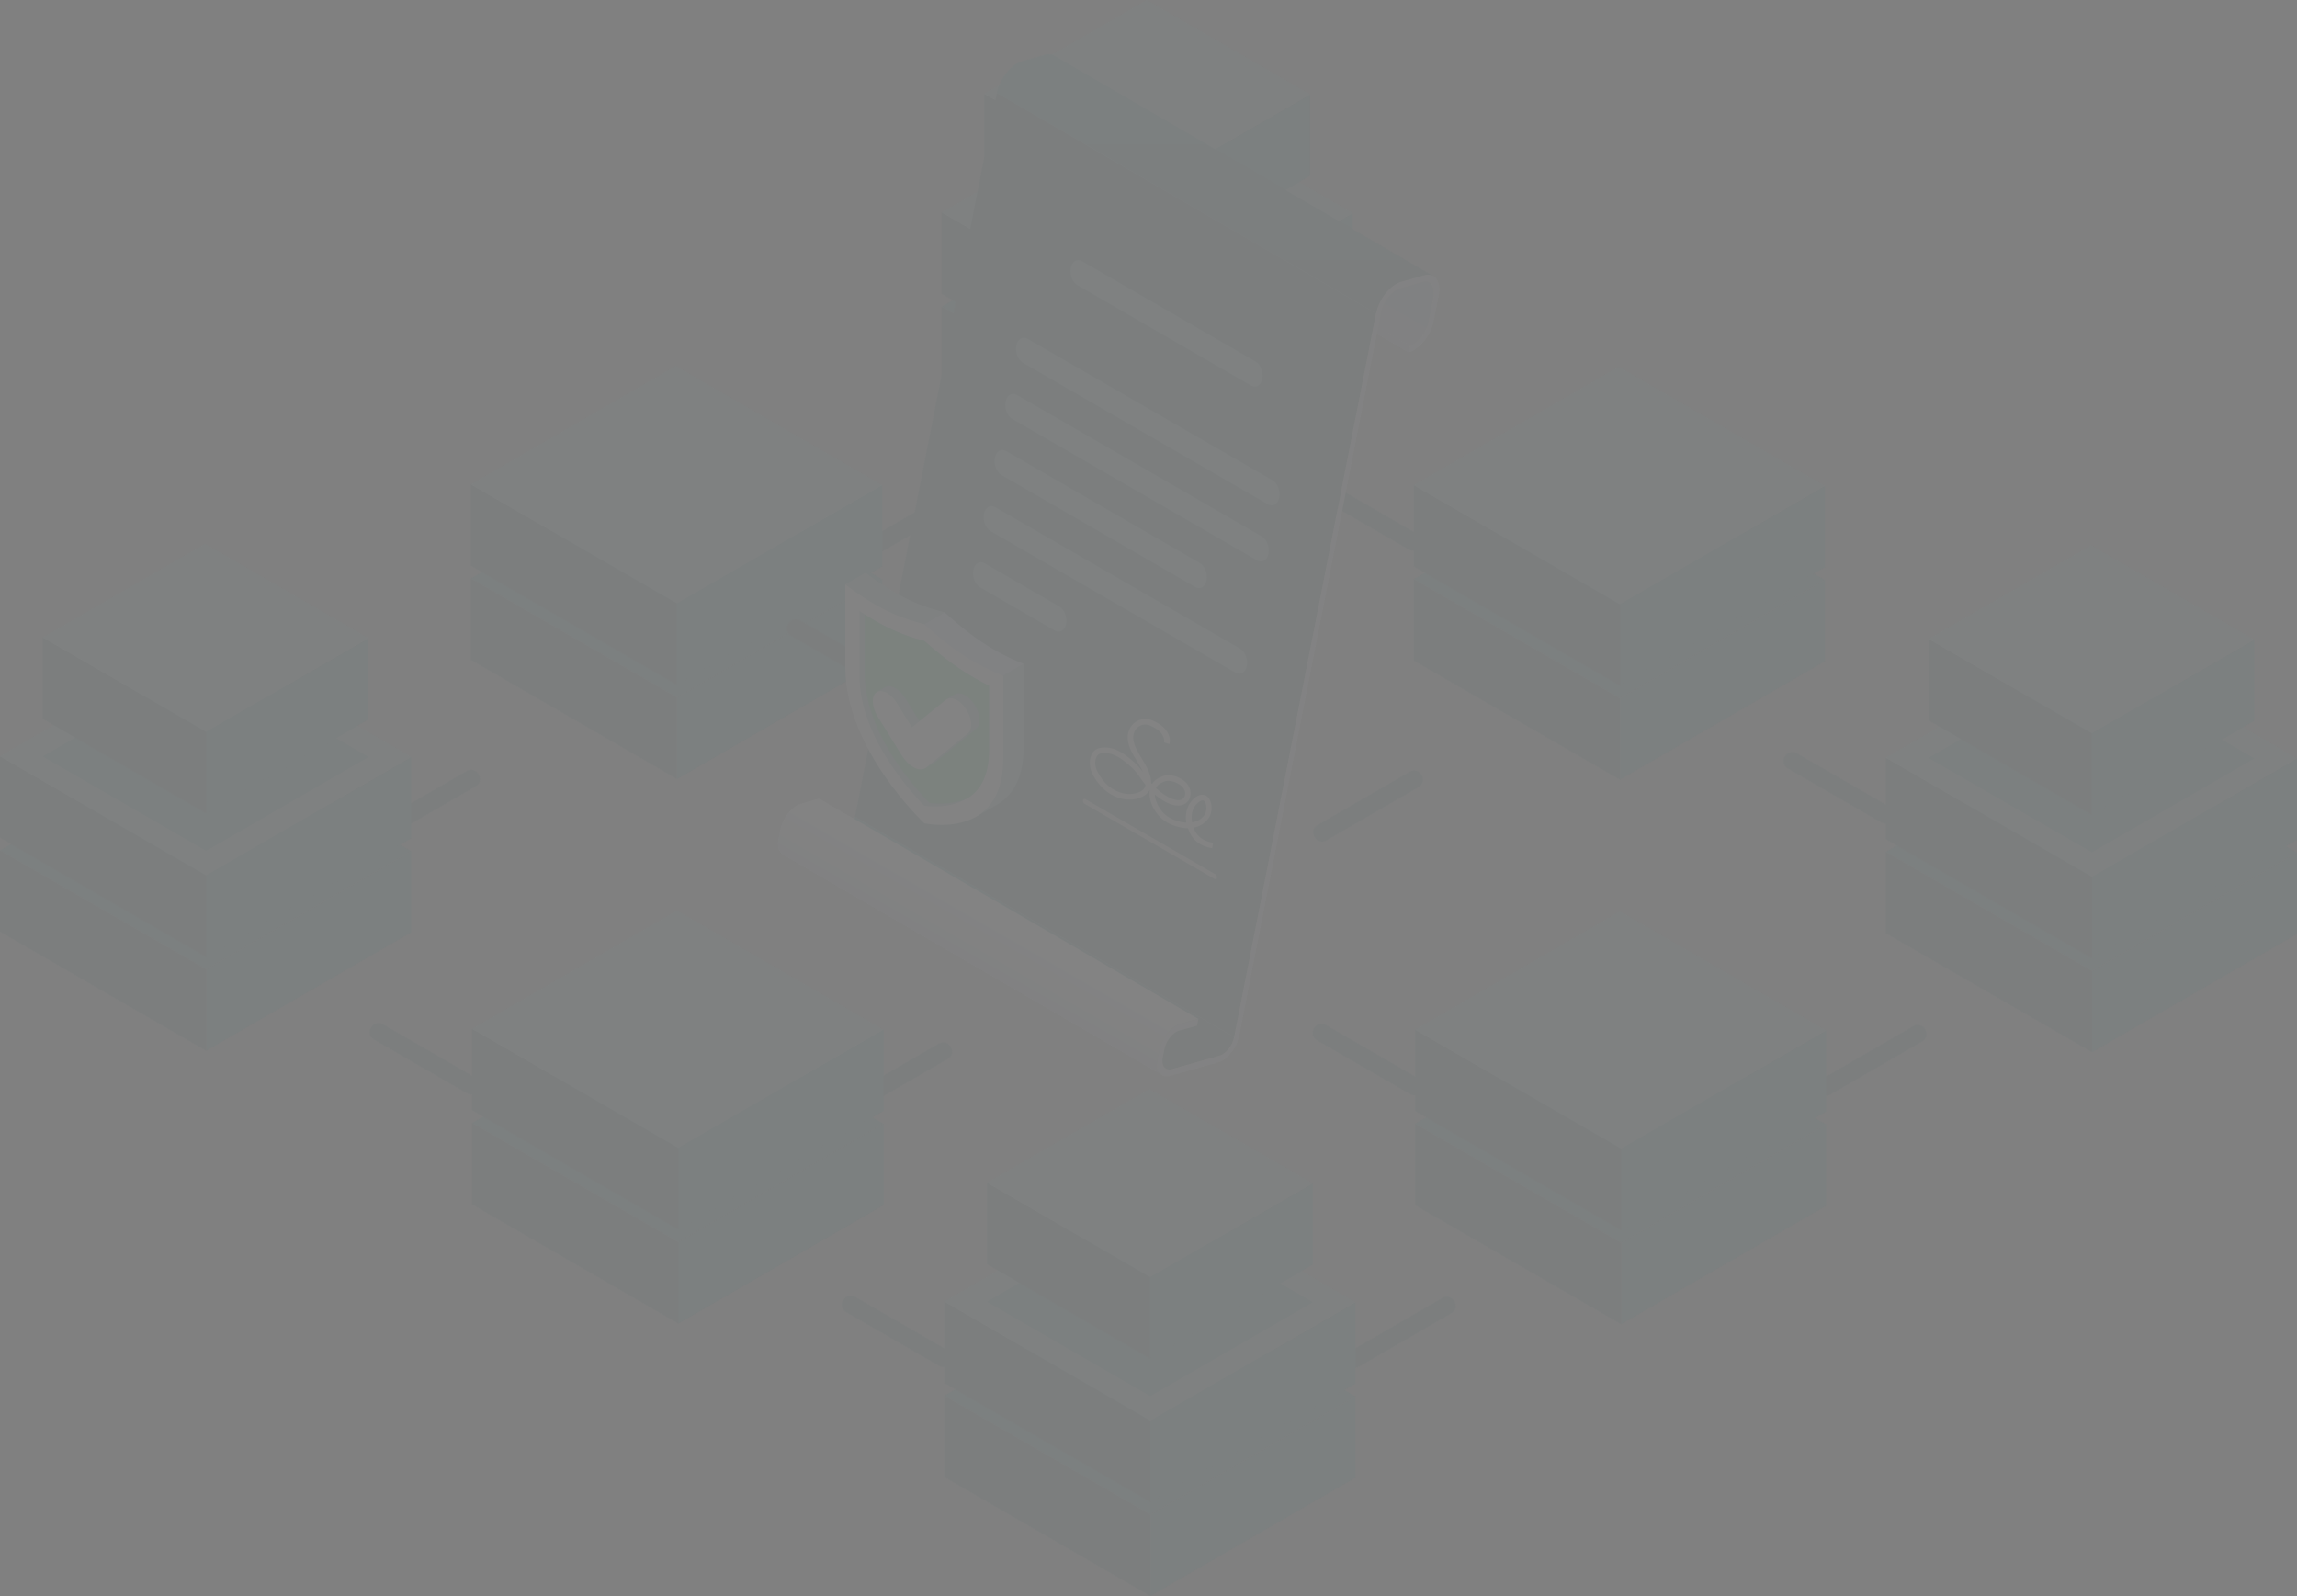 <svg width="1029" height="715" viewBox="0 0 1029 715" fill="none" xmlns="http://www.w3.org/2000/svg">
<rect x="0" y="0" width="1029" height="715" fill="#808080" stroke="none"/>
<g opacity="0.03" clip-path="url(#clip0_27667_4854)">
<path d="M383.255 498.241C397.045 490.243 410.834 482.327 424.624 474.329C429.03 471.799 425.032 464.943 420.626 467.473C406.836 475.471 393.047 483.387 379.257 491.385C374.851 493.915 378.849 500.771 383.255 498.241Z" fill="#005656"/>
<path d="M382.681 254.303C396.47 246.305 410.26 238.389 424.05 230.391C428.456 227.861 424.458 221.006 420.052 223.536C406.262 231.534 392.472 239.45 378.683 247.448C374.277 249.978 378.275 256.833 382.681 254.303Z" fill="#005656"/>
<path d="M589.362 222.064C603.234 230.062 617.105 238.141 631.058 246.139C635.464 248.669 639.462 241.895 635.056 239.284C621.185 231.286 607.313 223.206 593.361 215.208C588.954 212.678 584.956 219.452 589.362 222.064Z" fill="#005656"/>
<path d="M800.858 344.24C814.73 352.238 828.601 360.317 842.554 368.315C846.96 370.845 850.958 364.071 846.552 361.46C832.681 353.462 818.809 345.382 804.857 337.384C800.45 334.854 796.452 341.628 800.858 344.24Z" fill="#005656"/>
<path d="M819.79 490.405C833.58 482.407 847.369 474.491 861.159 466.493C865.565 463.963 861.567 457.107 857.161 459.637C843.371 467.635 829.582 475.552 815.792 483.549C811.386 486.079 815.384 492.935 819.79 490.405Z" fill="#005656"/>
<path d="M608.864 612.171C622.654 604.173 636.444 596.256 650.233 588.258C654.64 585.728 650.641 578.873 646.235 581.403C632.446 589.401 618.656 597.317 604.866 605.315C600.46 607.845 604.458 614.7 608.864 612.171Z" fill="#005656"/>
<path d="M171.759 376.147C185.549 368.149 199.338 360.233 213.128 352.235C217.534 349.705 213.536 342.849 209.13 345.379C195.34 353.377 181.55 361.294 167.761 369.292C163.355 371.822 167.353 378.677 171.759 376.147Z" fill="#005656"/>
<path d="M303.292 348.972L210.926 295.598V259.117L303.292 312.491V348.972Z" fill="#005656"/>
<path d="M303.293 348.973L395.169 295.926V259.445L303.293 312.493V348.973Z" fill="#008080"/>
<path d="M303.293 348.973L395.169 295.926V259.445L303.293 312.493V348.973Z" fill="#008080"/>
<path d="M303.292 312.492L210.926 259.118L302.721 206.152L395.168 259.445L303.292 312.492Z" fill="#008080"/>
<path d="M92.366 470.734L0 417.36V380.961L92.366 434.253V470.734Z" fill="#005656"/>
<path d="M92.367 470.735L184.244 417.688V381.289L92.367 434.255V470.735Z" fill="#008080"/>
<path d="M92.366 434.254L0 380.962L91.795 327.914L184.243 381.288L92.366 434.254Z" fill="#008080"/>
<path d="M725.711 349.298L817.506 296.25V259.77L725.711 312.817V349.298Z" fill="#008080"/>
<path d="M725.71 312.815V349.296L633.344 295.922V259.441L725.71 312.815Z" fill="#005656"/>
<path d="M817.505 259.769L725.71 312.817L633.344 259.443L725.139 206.477L817.505 259.769Z" fill="#008080"/>
<path d="M726.281 593.235L818.076 540.187V503.707L726.281 556.755V593.235Z" fill="#008080"/>
<path d="M726.28 556.753V593.233L633.914 539.859V503.379L726.28 556.753Z" fill="#005656"/>
<path d="M818.075 503.706L726.28 556.754L633.914 503.38L725.709 450.332L818.075 503.706Z" fill="#008080"/>
<path d="M303.863 592.911L395.74 539.863V503.383L303.863 556.43V592.911Z" fill="#008080"/>
<path d="M303.863 592.911L395.74 539.863V503.383L303.863 556.43V592.911Z" fill="#008080"/>
<path d="M303.862 556.429V592.909L211.496 539.535V503.055L303.862 556.429Z" fill="#005656"/>
<path d="M395.739 503.382L303.862 556.429L211.496 503.055L303.291 450.008L395.739 503.382Z" fill="#008080"/>
<path d="M303.292 306.777L210.926 253.403V217.004L303.292 270.296V306.777Z" fill="#005656"/>
<path d="M303.293 306.778L395.169 253.731V217.332L303.293 270.298V306.778Z" fill="#008080"/>
<path d="M303.293 306.778L395.169 253.731V217.332L303.293 270.298V306.778Z" fill="#008080"/>
<path d="M303.292 270.297L210.926 217.005L302.721 163.957L395.168 217.331L303.292 270.297Z" fill="#66B6B6"/>
<path d="M92.366 428.624L0 375.25V338.77L92.366 392.144V428.624Z" fill="#005656"/>
<path d="M92.367 428.626L184.244 375.578V339.098L92.367 392.145V428.626Z" fill="#008080"/>
<path d="M92.366 392.144L0 338.77L91.795 285.723L184.243 339.097L92.366 392.144Z" fill="#66B6B6"/>
<path d="M92.367 381.125L19.176 338.85L91.877 296.82L165.068 339.095L92.367 381.125Z" fill="#008080"/>
<path d="M725.711 307.107L817.506 254.141V217.66L725.711 270.708V307.107Z" fill="#008080"/>
<path d="M725.71 270.706V307.105L633.344 253.731V217.332L725.71 270.706Z" fill="#005656"/>
<path d="M817.505 217.659L725.71 270.707L633.344 217.333L725.139 164.285L817.505 217.659Z" fill="#66B6B6"/>
<path d="M726.281 551.044L818.076 497.996V461.598L726.281 514.564V551.044Z" fill="#008080"/>
<path d="M726.28 514.562V551.042L633.914 497.668V461.27L726.28 514.562Z" fill="#005656"/>
<path d="M818.075 461.597L726.28 514.563L633.914 461.27L725.709 408.223L818.075 461.597Z" fill="#66B6B6"/>
<path d="M937.205 471.39L844.758 418.016V381.617L937.205 434.991V471.39Z" fill="#005656"/>
<path d="M937.207 471.392L1029 418.426V381.945L937.207 434.993V471.392Z" fill="#008080"/>
<path d="M937.205 434.992L844.758 381.618L936.634 328.57L1029 381.944L937.205 434.992Z" fill="#008080"/>
<path d="M937.205 429.28L844.758 375.906V339.426L937.205 392.8V429.28Z" fill="#005656"/>
<path d="M937.207 429.282L1029 376.234V339.754L937.207 392.802V429.282Z" fill="#008080"/>
<path d="M937.205 392.801L844.758 339.427L936.634 286.379L1029 339.753L937.205 392.801Z" fill="#66B6B6"/>
<path d="M937.125 381.781L863.934 339.507L936.717 297.477L1009.83 339.751L937.125 381.781Z" fill="#008080"/>
<path d="M937.125 364.97L863.934 322.695V286.215L937.125 328.49V364.97Z" fill="#005656"/>
<path d="M937.125 364.968L1009.83 322.938V286.539L937.125 328.487V364.968Z" fill="#008080"/>
<path d="M937.125 328.489L863.934 286.214L936.717 244.266L1009.83 286.54L937.125 328.489Z" fill="#66B6B6"/>
<path d="M966.825 286.54L936.961 303.76L907.016 286.458L936.798 269.238L966.825 286.54Z" fill="#66B6B6"/>
<path d="M515.358 714.999L422.992 661.625V625.227L515.358 678.519V714.999Z" fill="#005656"/>
<path d="M515.359 715.001L607.236 661.953V625.555L515.359 678.521V715.001Z" fill="#008080"/>
<path d="M515.358 678.52L422.992 625.227L514.787 572.18L607.235 625.554L515.358 678.52Z" fill="#008080"/>
<path d="M515.358 672.808L422.992 619.516V583.035L515.358 636.409V672.808Z" fill="#005656"/>
<path d="M515.359 672.81L607.236 619.844V583.363L515.359 636.411V672.81Z" fill="#008080"/>
<path d="M515.358 636.41L422.992 583.036L514.787 529.988L607.235 583.362L515.358 636.41Z" fill="#66B6B6"/>
<path d="M515.278 625.391L442.168 583.116L514.87 541.086L588.061 583.361L515.278 625.391Z" fill="#008080"/>
<path d="M515.277 608.58L442.168 566.305V529.824L515.277 572.099V608.58Z" fill="#005656"/>
<path d="M515.277 608.577L588.06 566.547V530.066L515.277 572.096V608.577Z" fill="#008080"/>
<path d="M515.278 572.098L442.168 529.823L514.87 487.875L588.061 530.068L515.278 572.098Z" fill="#66B6B6"/>
<path d="M544.977 530.149L515.195 547.369L485.168 530.068L515.032 512.848L544.977 530.149Z" fill="#66B6B6"/>
<path d="M303.863 550.716L395.74 497.668V461.27L303.863 514.235V550.716Z" fill="#008080"/>
<path d="M303.863 550.716L395.74 497.668V461.27L303.863 514.235V550.716Z" fill="#008080"/>
<path d="M303.862 514.233V550.714L211.496 497.34V460.859L303.862 514.233Z" fill="#005656"/>
<path d="M395.739 461.269L303.862 514.235L211.496 460.861L303.291 407.895L395.739 461.269Z" fill="#66B6B6"/>
<path d="M514.214 227.124L421.848 173.832V137.352L514.214 190.726V227.124Z" fill="#005656"/>
<path d="M514.215 227.126L606.01 174.16V137.68L514.215 190.727V227.126Z" fill="#008080"/>
<path d="M514.214 190.726L421.848 137.352L513.643 84.305L606.009 137.679L514.214 190.726Z" fill="#008080"/>
<path d="M514.214 185.011L421.848 131.637V95.156L514.214 148.53V185.011Z" fill="#005656"/>
<path d="M514.215 185.012L606.01 131.965V95.484L514.215 148.532V185.012Z" fill="#008080"/>
<path d="M514.214 148.531L421.848 95.157L513.643 42.191L606.009 95.484L514.214 148.531Z" fill="#66B6B6"/>
<path d="M514.132 137.512L440.941 95.237L513.725 53.289L586.916 95.482L514.132 137.512Z" fill="#008080"/>
<path d="M514.132 120.705L440.941 78.43V42.031L514.132 84.225V120.705Z" fill="#005656"/>
<path d="M514.133 120.702L586.916 78.754V42.273L514.133 84.222V120.702Z" fill="#008080"/>
<path d="M514.132 84.223L440.941 42.03L513.725 0L586.916 42.275L514.132 84.223Z" fill="#66B6B6"/>
<path d="M543.833 42.356L514.051 59.576L484.023 42.193L513.806 24.973L543.833 42.356Z" fill="#66B6B6"/>
<path d="M92.367 364.314L19.176 322.039V285.559L92.367 327.833V364.314Z" fill="#005656"/>
<path d="M92.367 364.312L165.069 322.282V285.883L92.367 327.831V364.312Z" fill="#008080"/>
<path d="M92.367 327.833L19.176 285.558L91.877 243.609L165.068 285.884L92.367 327.833Z" fill="#66B6B6"/>
<path d="M763.159 217.579L725.543 239.287L687.602 217.415L725.299 195.625L763.159 217.579Z" fill="#66B6B6"/>
<path d="M340.823 217.25L303.126 238.959L265.266 217.087L302.881 195.297L340.823 217.25Z" fill="#66B6B6"/>
<path d="M764.057 464.208L726.36 485.998L688.5 464.126L726.197 442.336L764.057 464.208Z" fill="#66B6B6"/>
<path d="M341.393 461.106L303.696 482.897L265.836 461.025L303.451 439.234L341.393 461.106Z" fill="#66B6B6"/>
<path d="M121.739 285.806L91.957 303.026L61.93 285.724L91.712 268.504L121.739 285.806Z" fill="#66B6B6"/>
<path d="M354.452 284.826C380.971 300.169 407.489 315.43 434.008 330.773C438.414 333.303 442.412 326.529 438.006 323.918C411.487 308.575 384.969 293.313 358.45 277.97C354.044 275.44 350.046 282.214 354.452 284.826Z" fill="#005656"/>
<path d="M167.515 465.677C181.386 473.675 195.257 481.755 209.21 489.753C213.616 492.282 217.614 485.509 213.208 482.897C199.337 474.899 185.466 466.82 171.513 458.822C167.107 456.292 163.109 463.066 167.515 465.677Z" fill="#005656"/>
<path d="M594.177 376.475C607.967 368.477 621.756 360.561 635.546 352.563C639.952 350.033 635.954 343.178 631.548 345.708C617.758 353.705 603.968 361.622 590.179 369.62C585.773 372.15 589.771 379.005 594.177 376.475Z" fill="#005656"/>
<path d="M589.937 466.001C603.808 473.999 617.679 482.079 631.632 490.077C636.038 492.607 640.036 485.833 635.63 483.221C621.759 475.223 607.888 467.144 593.935 459.146C589.529 456.616 585.53 463.39 589.937 466.001Z" fill="#005656"/>
<path d="M379.011 587.767C392.882 595.765 406.753 603.844 420.706 611.842C425.112 614.372 429.11 607.599 424.704 604.987C410.833 596.989 396.962 588.91 383.009 580.912C378.603 578.382 374.605 585.155 379.011 587.767Z" fill="#005656"/>
<path d="M383.009 365.867C382.274 369.621 379.337 373.375 376.4 374.192L355.022 380.231C354.042 380.476 353.145 380.394 352.492 379.986L522.374 478.736C523.027 479.144 523.924 479.226 524.903 478.981L546.281 472.942C549.219 472.126 552.156 468.371 552.891 464.617L383.009 365.867Z" fill="url(#paint0_linear_27667_4854)"/>
<path d="M367.018 357.625L359.021 359.91C354.778 361.053 350.535 366.439 349.475 371.907L348.74 375.498C348.006 379.089 348.903 381.864 350.78 382.925L520.662 481.675C518.785 480.614 517.888 477.839 518.622 474.248L519.356 470.657C520.417 465.189 524.742 459.803 528.903 458.66L536.899 456.457L367.018 357.707V357.625Z" fill="url(#paint1_linear_27667_4854)"/>
<path d="M631.061 157.919L461.18 59.25L461.751 56.23L631.633 154.899L631.061 157.919Z" fill="#B7C3DD"/>
<path d="M640.362 126.582L470.562 27.832C472.194 28.811 473.01 31.178 472.357 34.361L470.154 45.623C469.257 50.438 465.422 55.172 461.75 56.151L631.632 154.901C635.304 153.84 639.057 149.107 640.036 144.374L642.239 133.111C642.892 129.928 642.076 127.562 640.444 126.582H640.362Z" fill="url(#paint2_linear_27667_4854)"/>
<path d="M552.893 464.614L383.012 365.864L446.575 41.621L616.456 140.371L552.893 464.614Z" fill="#005656"/>
<path d="M637.831 123.318C642.808 121.93 645.827 126.011 644.522 132.458L642.319 143.721C641.095 150.168 635.954 156.534 630.977 157.921L631.548 154.901C635.22 153.84 638.973 149.107 639.952 144.373L642.155 133.111C643.053 128.296 640.85 125.276 637.178 126.337L627.142 129.194C623.47 130.255 619.717 134.988 618.738 139.722L555.175 463.965C554.114 469.433 549.789 474.819 545.628 475.962L524.25 482.001C520.007 483.144 517.478 479.716 518.538 474.248L519.273 470.657C520.333 465.189 524.658 459.803 528.819 458.66L536.816 456.457L536.245 459.476L528.248 461.68C525.311 462.496 522.373 466.25 521.639 470.004L520.905 473.595C520.17 477.349 521.965 479.797 524.903 478.981L546.281 472.942C549.218 472.126 552.156 468.372 552.89 464.618L616.453 140.374C617.677 133.927 622.817 127.561 627.795 126.174L637.831 123.318Z" fill="#E4E7ED"/>
<path d="M472.195 24.892C471.053 24.239 469.584 24.076 467.952 24.566L457.916 27.422C452.939 28.81 447.88 35.175 446.574 41.623L616.456 140.373C617.68 133.926 622.82 127.56 627.798 126.173L637.834 123.316C639.547 122.826 640.935 122.99 642.077 123.643L472.195 24.892Z" fill="url(#paint3_linear_27667_4854)"/>
<path d="M560.398 172.691L482.638 127.723C480.435 126.417 479.129 122.989 479.7 120.051C480.272 117.113 482.475 115.726 484.759 117.032L562.52 162C564.723 163.305 566.028 166.733 565.457 169.671C564.886 172.609 562.683 173.997 560.398 172.691Z" fill="#66B6B6"/>
<path d="M567.989 225.901L458.243 162.488C456.04 161.183 454.735 157.755 455.306 154.817C455.877 151.879 458.08 150.491 460.365 151.797L570.111 215.209C572.314 216.515 573.619 219.943 573.048 222.881C572.477 225.819 570.274 227.206 567.989 225.901Z" fill="#66B6B6"/>
<path d="M563.173 251.037L453.427 187.625C451.224 186.319 449.918 182.892 450.49 179.954C451.061 177.016 453.264 175.628 455.548 176.934L565.294 240.346C567.497 241.652 568.803 245.08 568.232 248.018C567.661 250.956 565.457 252.343 563.173 251.037Z" fill="#66B6B6"/>
<path d="M535.432 262.953L448.614 212.762C446.411 211.456 445.106 208.028 445.677 205.09C446.248 202.152 448.451 200.765 450.736 202.071L537.553 252.262C539.757 253.568 541.062 256.995 540.491 259.933C539.92 262.871 537.717 264.259 535.432 262.953Z" fill="#66B6B6"/>
<path d="M553.466 301.311L443.72 237.898C441.517 236.593 440.211 233.165 440.782 230.227C441.354 227.289 443.557 225.902 445.841 227.207L555.587 290.62C557.79 291.925 559.096 295.353 558.525 298.291C557.953 301.229 555.75 302.617 553.466 301.311Z" fill="#66B6B6"/>
<path d="M544.161 393.778L485.739 359.99C485.331 359.745 485.086 359.093 485.168 358.521C485.25 357.95 485.739 357.705 486.147 357.95L544.569 391.737C544.977 391.982 545.222 392.635 545.141 393.206C545.059 393.778 544.569 394.022 544.161 393.778Z" fill="#E0E0E0"/>
<path d="M472.521 282.459L438.986 263.035C436.782 261.729 435.477 258.302 436.048 255.364C436.619 252.426 438.822 251.038 441.107 252.344L474.643 271.768C476.846 273.073 478.151 276.501 477.58 279.439C477.009 282.377 474.806 283.765 472.521 282.459Z" fill="#66B6B6"/>
<path d="M543.1 379.985C537.47 379.087 533.879 376.149 532.166 371.008C531.432 371.008 530.86 371.008 530.616 370.926C524.822 370.191 520.498 367.743 517.805 363.744C515.52 360.48 514.541 356.726 515.112 353.706C514.378 355.257 512.909 356.481 510.87 357.297C505.892 359.255 499.854 357.95 495.122 354.032C492.837 352.074 490.797 349.544 489.328 346.524C487.778 343.341 487.86 339.587 489.492 337.139C491.123 334.772 494.142 334.854 495.04 334.854C500.262 334.854 504.587 338.281 508.585 341.954C510.054 343.26 511.114 344.647 512.093 346.034C511.604 344.892 510.951 343.668 510.135 342.28L509.564 341.301C507.606 338.118 505.566 334.935 505.239 331.263C504.75 325.876 508.503 322.53 512.257 322.122C514.378 321.877 516.01 322.53 517.724 323.428C519.192 324.244 520.906 325.223 522.211 326.937C523.517 328.57 524.578 331.181 523.843 333.303L521.477 332.568C521.803 331.508 521.232 329.794 520.253 328.488C519.192 327.182 517.805 326.284 516.5 325.631C514.868 324.734 513.725 324.407 512.501 324.571C509.972 324.815 507.361 327.182 507.687 331.018C507.932 334.037 509.809 337.057 511.604 339.995L512.175 340.974C514.541 344.892 515.765 348.075 515.684 350.768C515.847 350.931 515.928 351.094 516.092 351.176C516.663 350.278 517.397 349.544 518.295 348.972C519.355 348.32 520.498 347.748 521.803 347.422C524.251 346.851 527.76 347.748 530.208 349.625C532.003 350.931 533.145 352.808 533.308 354.767C533.471 356.399 533.063 357.95 532.003 359.092C529.963 361.459 525.149 362.194 518.05 356.481C517.805 356.317 517.56 356.073 517.316 355.909C517.397 357.95 518.295 360.235 519.682 362.357C522.048 365.784 525.638 367.825 530.779 368.478C530.86 368.478 531.105 368.478 531.432 368.478C530.942 365.54 531.432 362.52 532.737 360.316C533.471 359.092 536.001 355.665 539.02 356.073C540.081 356.154 541.549 356.807 542.365 359.337C543.263 361.867 542.529 364.887 541.468 366.437C539.591 369.212 536.817 370.355 534.614 370.763C535.675 373.619 537.878 376.639 543.426 377.537L543.018 379.985H543.1ZM538.775 358.521C537.551 358.521 535.675 360.316 534.94 361.622C533.879 363.418 533.553 365.948 534.043 368.396C535.838 368.07 538.122 367.253 539.591 365.05C540.325 363.989 540.733 361.704 540.162 360.072C539.917 359.419 539.51 358.521 538.857 358.521C538.857 358.521 538.857 358.521 538.775 358.521ZM517.887 353.053C518.458 353.543 519.029 354.114 519.682 354.604C524.986 358.847 528.821 359.174 530.208 357.542C530.779 356.889 531.024 355.991 530.942 355.093C530.779 353.787 530.044 352.563 528.739 351.666C526.862 350.278 524.088 349.462 522.293 349.87C521.314 350.115 520.416 350.605 519.519 351.094C518.784 351.584 518.213 352.237 517.805 353.053H517.887ZM494.877 337.302C493.163 337.302 492.103 337.71 491.531 338.526C490.307 340.24 490.307 343.096 491.531 345.463C492.837 348.075 494.632 350.523 496.672 352.155C500.67 355.501 505.811 356.562 509.972 355.012C511.767 354.359 512.746 353.298 513.154 351.91C513.154 351.829 513.154 351.666 513.154 351.584C512.338 350.605 511.685 349.625 511.033 348.728C509.809 346.932 508.585 345.3 506.953 343.749C503.363 340.485 499.446 337.384 495.04 337.302H494.877Z" fill="white"/>
<path d="M378.684 261.809L387.741 256.586C404.957 269.725 415.402 272.255 423.153 274.377C430.905 281.233 441.349 290.7 458.566 297.473V334.77C458.566 349.868 452.609 357.376 445.592 361.049L436.535 366.272L437.024 363.824C429.599 365.048 423.153 363.579 423.153 363.579C423.153 363.579 387.741 330.608 387.741 293.882V271.929L378.684 261.809Z" fill="#66B6B6"/>
<path d="M458.485 297.393L449.428 302.616L429.927 297.311L414.016 279.52L423.073 274.297C430.824 281.152 441.268 290.619 458.485 297.393Z" fill="#B7CCFF"/>
<path d="M379.663 261.238L387.741 256.586C404.957 269.725 415.402 272.255 423.153 274.377L414.096 279.6H394.595L378.684 261.809L379.663 261.238Z" fill="#66B6B6"/>
<path d="M414.014 279.6C421.766 286.455 432.21 295.922 449.427 302.696V339.993C449.427 376.718 414.096 368.801 414.096 368.801C414.096 368.801 378.684 335.83 378.684 299.105V261.809C395.9 274.948 406.344 277.478 414.096 279.6H414.014Z" fill="white"/>
<path d="M414.013 360.966C416.869 361.292 422.418 361.7 427.966 359.986C437.921 356.967 442.98 348.969 442.98 336.237V307.183C440.613 306.041 438.329 304.817 436.126 303.511C426.579 297.961 419.399 291.84 414.013 287.107C408.628 285.638 401.448 283.516 391.901 278.048C389.698 276.742 387.332 275.273 385.047 273.723V302.776C385.047 315.508 390.106 329.382 400.06 343.909C405.609 351.907 411.157 358.028 414.013 360.966Z" fill="#66B6B6"/>
<path d="M416.298 359.663C413.443 356.725 407.894 350.604 402.346 342.607C392.391 328.08 387.332 314.206 387.332 301.474V275.195C388.882 276.175 390.433 277.154 391.983 278.052C401.53 283.601 408.71 285.723 414.095 287.111C419.481 291.844 426.661 297.965 436.208 303.515C438.411 304.82 440.777 306.045 443.062 307.187V336.241C443.062 346.279 439.961 353.298 433.841 357.378C432.781 357.95 431.557 358.358 430.333 358.766C424.784 360.398 419.236 360.071 416.38 359.745L416.298 359.663Z" fill="#00D158"/>
<path d="M418.176 341.955L414.504 344.077C414.504 344.077 414.83 343.914 414.993 343.751L418.665 341.629C418.665 341.629 418.339 341.874 418.176 341.955Z" fill="#C6C0D0"/>
<path d="M392.879 309.963L396.551 307.841C397.775 307.107 399.488 307.351 401.12 308.331C402.67 309.229 404.221 310.698 405.445 312.738L401.773 314.86C400.549 312.901 398.999 311.35 397.448 310.453C395.816 309.473 394.103 309.31 392.879 309.963Z" fill="#66B6B6"/>
<path d="M401.773 314.778L405.445 312.656L412.218 323.592L408.546 325.796L401.773 314.778Z" fill="#66B6B6"/>
<path d="M433.678 328.571L437.349 326.449L418.664 341.629L414.992 343.751L433.678 328.571Z" fill="#66B6B6"/>
<path d="M424.133 313.147L427.805 311.025C429.029 310.29 430.742 310.535 432.374 311.514L428.702 313.636C426.989 312.657 425.357 312.494 424.133 313.147Z" fill="#66B6B6"/>
<path d="M428.699 313.555L432.371 311.434C433.84 312.25 435.227 313.637 436.451 315.514C439.225 319.676 439.551 324.573 437.267 326.45L433.595 328.572C435.88 326.695 435.472 321.88 432.779 317.636C431.555 315.841 430.168 314.453 428.699 313.555Z" fill="#66B6B6"/>
<path d="M428.701 313.553C430.17 314.369 431.557 315.757 432.781 317.634C435.555 321.796 435.881 326.693 433.597 328.57L414.911 343.831C413.361 345.055 411.24 344.892 409.036 343.586C407.241 342.526 405.446 340.73 403.978 338.445L393.125 320.898C390.514 316.655 390.269 311.84 392.636 310.126C393.941 309.228 395.655 309.391 397.45 310.452C399 311.35 400.551 312.819 401.774 314.859L408.547 325.795L423.724 313.472C425.029 312.411 426.824 312.574 428.701 313.635V313.553Z" fill="white"/>
</g>
<defs>
<linearGradient id="paint0_linear_27667_4854" x1="452.691" y1="340.876" x2="452.691" y2="479.119" gradientUnits="userSpaceOnUse">
<stop stop-color="#00A8A8"/>
<stop offset="0.758" stop-color="#036666"/>
<stop offset="1" stop-color="#004343"/>
</linearGradient>
<linearGradient id="paint1_linear_27667_4854" x1="432.947" y1="430.994" x2="448.21" y2="404.554" gradientUnits="userSpaceOnUse">
<stop offset="0.13" stop-color="#BDC8E0"/>
<stop offset="0.67" stop-color="#F2F2F2"/>
</linearGradient>
<linearGradient id="paint2_linear_27667_4854" x1="544.896" y1="104.873" x2="559.669" y2="79.332" gradientUnits="userSpaceOnUse">
<stop stop-color="#BDC8E0"/>
<stop offset="0.56" stop-color="#96A7CD"/>
</linearGradient>
<linearGradient id="paint3_linear_27667_4854" x1="544.326" y1="-1.337" x2="544.326" y2="140.373" gradientUnits="userSpaceOnUse">
<stop stop-color="#00A8A8"/>
<stop offset="0.758" stop-color="#036666"/>
<stop offset="1" stop-color="#004343"/>
</linearGradient>
<clipPath id="clip0_27667_4854">
<rect width="1029" height="715" fill="white"/>
</clipPath>
</defs>
</svg>
